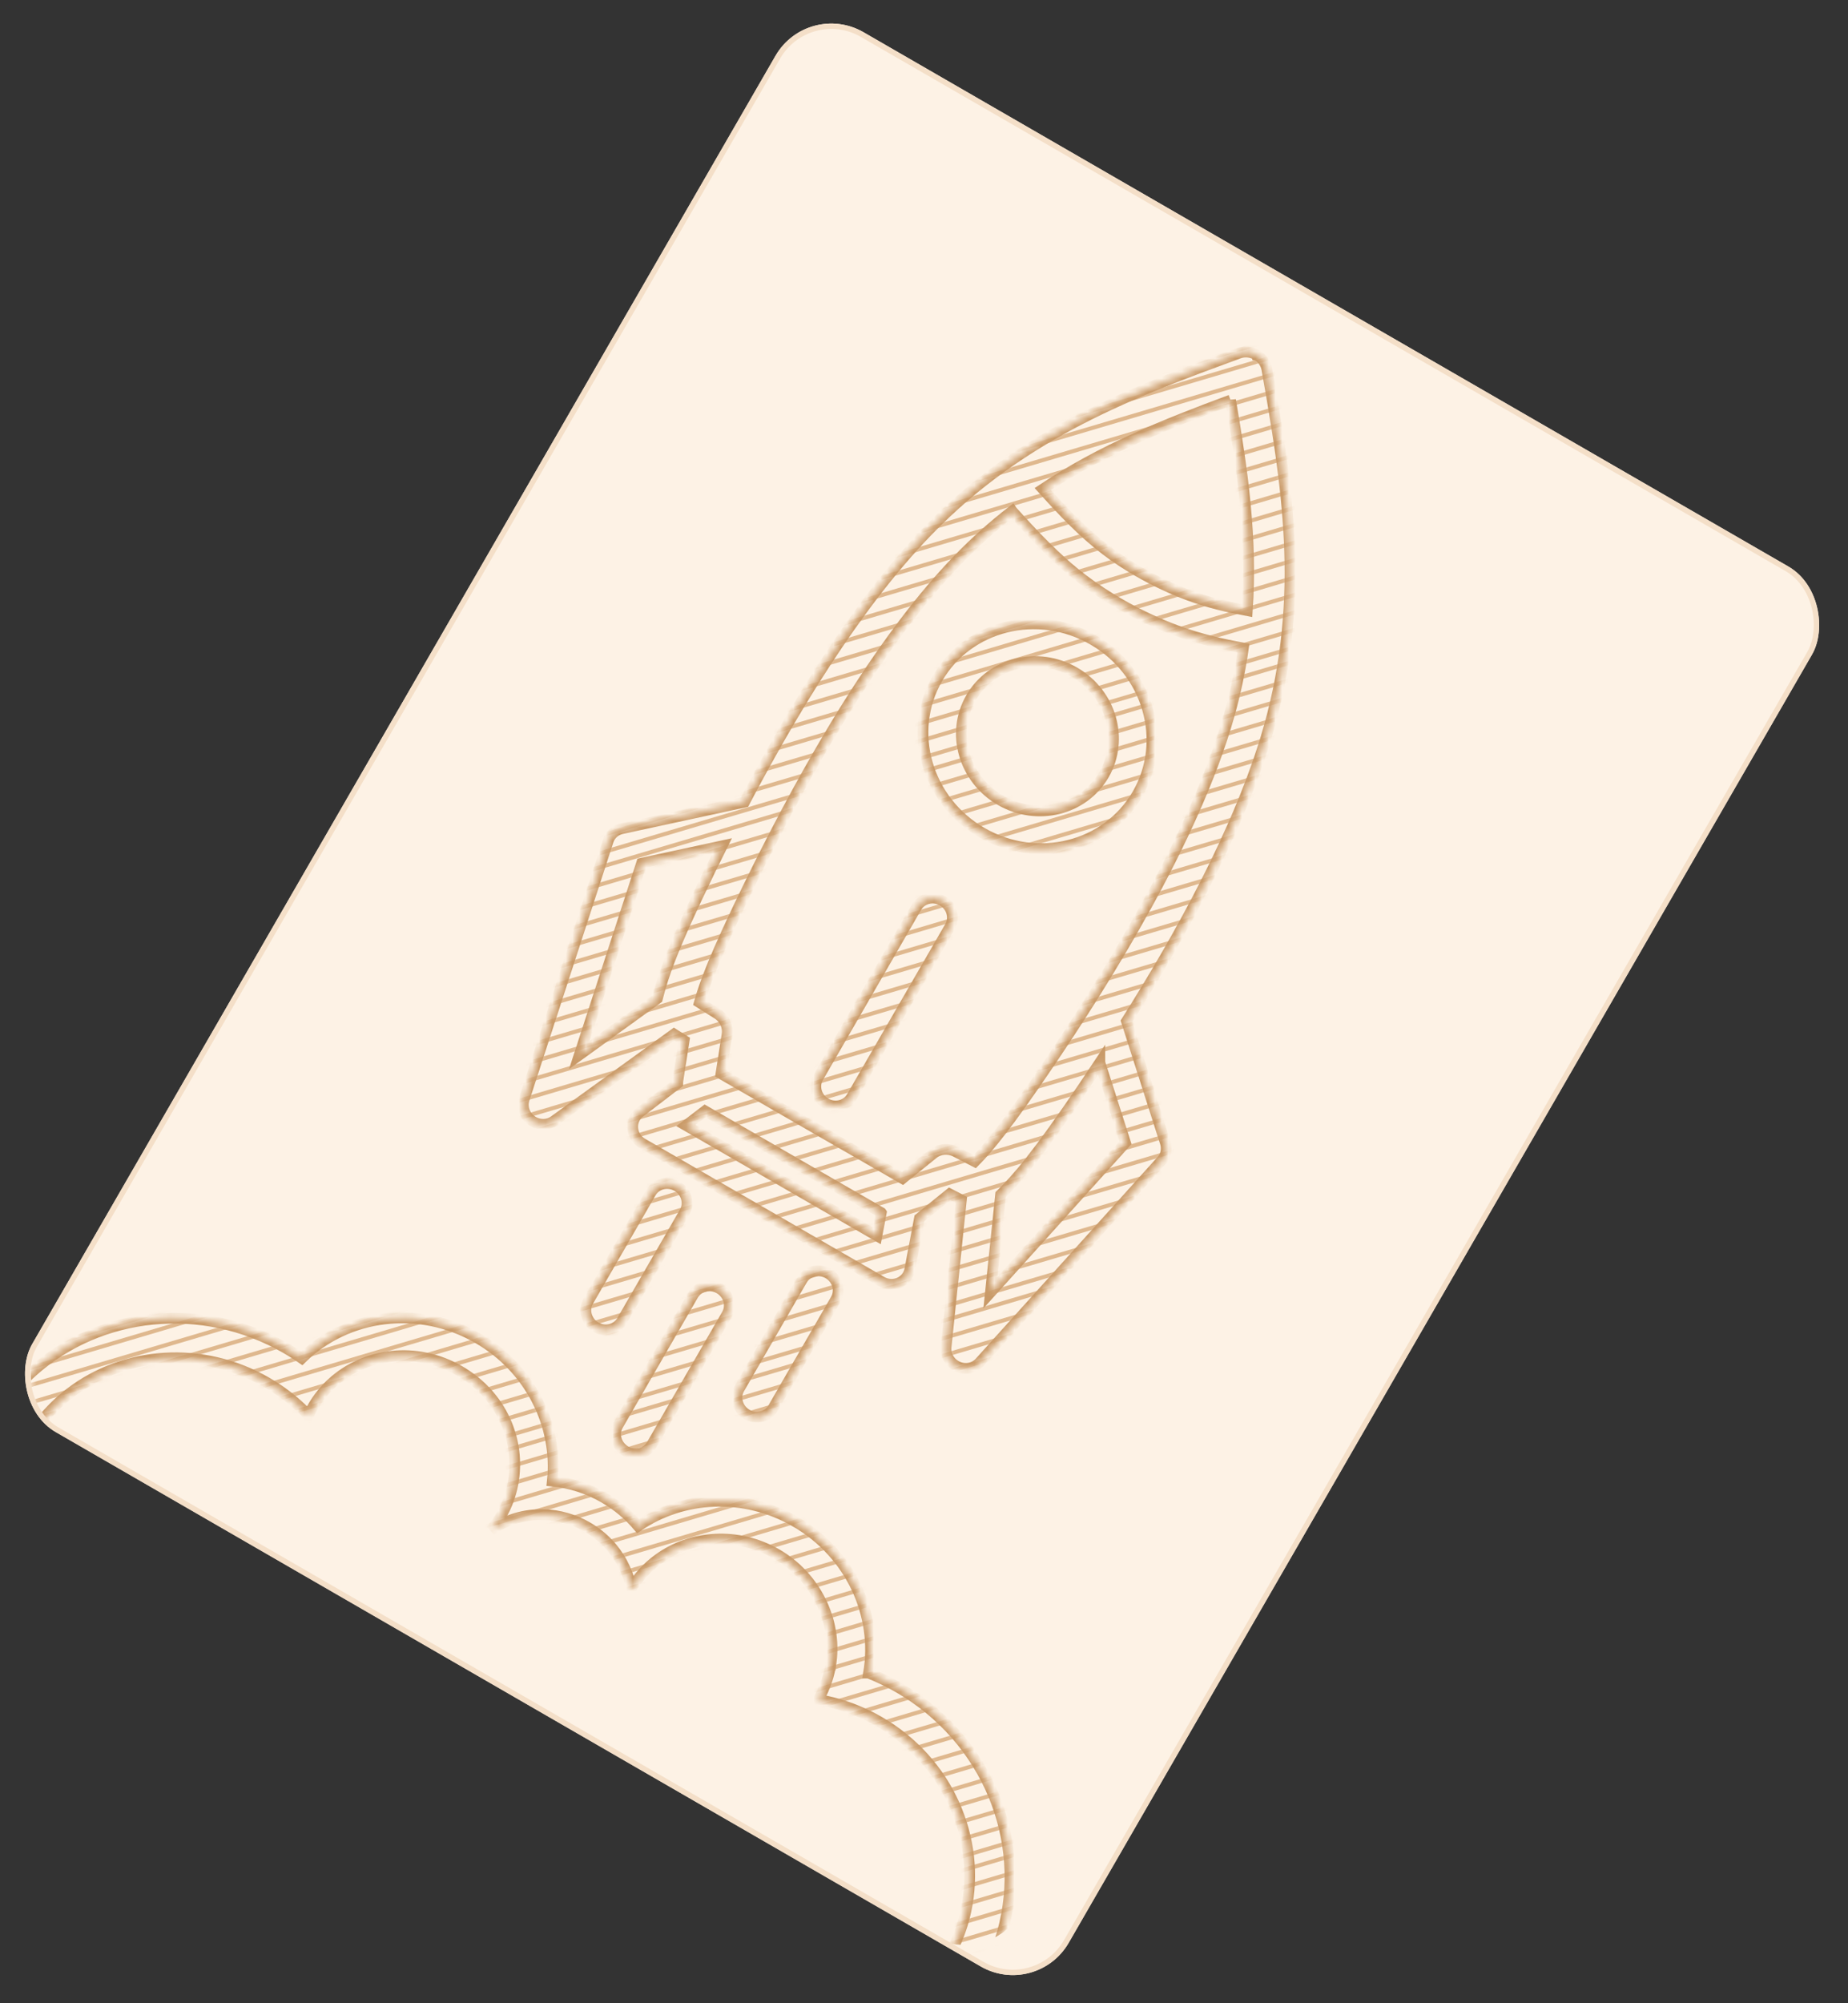 <svg width="276" height="299" viewBox="0 0 276 299" fill="none" xmlns="http://www.w3.org/2000/svg">
<rect x="0" y="0" width="276" height="299" fill="#333333" stroke="none"/>
<g clip-path="url(#clip0_381_21781)">
<rect x="120.632" width="178.744" height="241.264" rx="9.619" transform="rotate(30 120.632 0)" fill="#FDF2E5"/>
<mask id="mask0_381_21781" style="mask-type:alpha" maskUnits="userSpaceOnUse" x="0" y="0" width="269" height="294">
<g clip-path="url(#clip1_381_21781)">
<path d="M183.781 59.722C185.555 70.112 187.037 80.334 186.281 91.157C183.412 90.622 180.6 89.993 177.482 88.838C175.081 87.949 172.48 86.74 169.953 85.281C168.279 84.314 166.651 83.246 165.145 82.1C161.676 79.462 158.76 76.347 155.733 73.008C164.605 67.099 174.052 63.329 183.782 59.722L183.781 59.722ZM160.456 100.347C165.94 103.514 167.913 110.362 164.864 115.644C161.814 120.926 154.897 122.641 149.413 119.475C143.929 116.309 141.956 109.46 145.005 104.179C148.055 98.897 154.972 97.181 160.456 100.347ZM163.243 95.52C154.991 90.755 144.582 93.336 139.993 101.285C135.404 109.233 138.373 119.538 146.626 124.303C154.878 129.067 165.287 126.486 169.876 118.538C174.465 110.589 171.496 100.284 163.243 95.52ZM140.75 134.479C139.366 133.68 137.622 134.112 136.851 135.444L122.182 160.851C121.413 162.183 121.911 163.912 123.295 164.711C124.679 165.51 126.425 165.077 127.194 163.744L141.861 138.341C142.632 137.009 142.136 135.28 140.752 134.48L140.75 134.479ZM151.16 76.293C154.294 79.759 157.643 83.401 161.725 86.506C163.454 87.821 165.297 89.028 167.167 90.107C169.982 91.733 172.89 93.087 175.611 94.096C179.291 95.459 182.595 96.172 185.692 96.741C185.222 100.038 184.524 103.4 183.545 106.847C178.272 125.426 164.821 146.683 156.71 158.68C150.404 168.009 147.593 171.358 145.564 173.42L142.708 171.946C141.599 171.373 140.271 171.494 139.332 172.254L134.772 175.943L122.041 168.612L107.652 160.295L108.565 154.455C108.753 153.253 108.182 152.034 107.118 151.366L104.427 149.674C105.21 146.875 106.717 142.755 111.637 132.648C117.978 119.623 129.658 97.353 143.107 83.498C145.722 80.803 148.41 78.423 151.16 76.292L151.16 76.293ZM164.242 158.624L168.072 170.602L147.898 192.973L149.419 178.349C151.839 175.985 154.749 172.705 161.889 162.143C162.629 161.051 163.416 159.873 164.243 158.623L164.242 158.624ZM107.832 126.281C107.196 127.553 106.602 128.761 106.051 129.893C100.311 141.684 98.998 145.755 98.156 149.085L86.481 157.527L95.802 128.882L107.832 126.281ZM131.593 181.037L130.94 184.494L102.424 168.03L105.271 165.85L118.235 173.343C118.262 173.359 118.289 173.376 118.316 173.392L118.319 173.393L119.045 173.81L120.09 174.414L120.091 174.415C120.124 174.435 120.158 174.453 120.192 174.471L131.592 181.036L131.593 181.037ZM187.677 52.97C186.86 52.498 185.881 52.409 185.015 52.727C169.284 58.504 152.903 64.482 138.573 79.245C127.606 90.544 117.923 106.91 111.173 119.755L92.848 123.718C91.885 123.927 91.116 124.613 90.817 125.533L78.264 164.107C77.887 165.266 78.329 166.557 79.355 167.294C79.437 167.353 79.52 167.407 79.606 167.457C80.597 168.029 81.834 167.988 82.748 167.327L100.645 154.385L102.154 155.334L101.228 161.259C101.204 161.414 101.192 161.57 101.193 161.725L95.521 166.069C94.783 166.634 94.391 167.532 94.474 168.464C94.557 169.396 95.105 170.243 95.937 170.723L131.644 191.338C132.451 191.804 133.425 191.868 134.259 191.508C135.095 191.148 135.689 190.41 135.857 189.524L137.301 181.877L141.803 178.234L143.554 179.138L141.269 201.101C141.152 202.223 141.734 203.317 142.727 203.89C142.811 203.939 142.899 203.984 142.99 204.025C144.141 204.546 145.479 204.285 146.296 203.38L173.463 173.255C174.111 172.537 174.322 171.528 174.023 170.59L168.227 152.461C175.956 140.211 185.22 123.727 189.498 108.651C195.116 88.853 192.094 71.673 189.222 55.157C189.064 54.248 188.496 53.445 187.679 52.973L187.678 52.973L187.677 52.97ZM101.1 177.094C99.709 176.291 97.953 176.726 97.179 178.067L87.83 194.26C87.056 195.6 87.556 197.338 88.948 198.142C90.34 198.946 92.096 198.51 92.87 197.17L102.219 180.976C102.993 179.636 102.492 177.898 101.1 177.094ZM123.67 190.125C122.277 189.321 120.522 189.756 119.748 191.097L110.399 207.29C109.625 208.63 110.126 210.369 111.518 211.172C112.91 211.976 114.665 211.541 115.439 210.2L124.788 194.007C125.562 192.667 125.061 190.928 123.67 190.125ZM107.409 192.373C106.018 191.57 104.262 192.005 103.488 193.346L92.275 212.766C91.501 214.107 92.002 215.845 93.394 216.648C94.785 217.452 96.541 217.016 97.315 215.676L108.528 196.255C109.302 194.915 108.801 193.177 107.409 192.373ZM118.757 227.182C111.076 222.747 101.931 223.295 95.267 227.85C93.876 226.203 92.174 224.76 90.188 223.614C87.728 222.194 85.092 221.379 82.458 221.123C83.342 212.874 79.233 204.363 71.35 199.811C62.517 194.711 51.748 196.202 45.043 202.795C44.295 202.279 43.52 201.788 42.719 201.326C30.103 194.042 14.817 195.844 4.848 204.752C3.37 206.073 2.008 207.551 0.789 209.178L6.097 212.243C7.379 210.625 8.84 209.201 10.438 207.979C18.529 201.79 30.123 200.814 39.791 206.396C40.375 206.733 40.943 207.089 41.492 207.461C43.174 208.6 44.691 209.897 46.033 211.319C46.227 210.897 46.442 210.482 46.679 210.072C47.464 208.711 48.431 207.518 49.534 206.503C54.493 201.938 62.204 200.98 68.556 204.648C74.908 208.315 77.758 215.064 76.577 221.481C76.271 223.14 75.685 224.77 74.798 226.307C74.35 227.083 73.843 227.804 73.285 228.47C75.593 226.853 78.406 226.038 81.271 226.137C83.439 226.211 85.637 226.81 87.666 227.981C89.163 228.846 90.437 229.947 91.463 231.204C92.893 232.956 93.843 235.012 94.253 237.161C95.32 235.401 96.695 233.933 98.275 232.78C103.214 229.179 110.157 228.666 115.964 232.018C121.771 235.371 124.929 241.916 124.101 248.115C124.101 248.115 124.1 248.115 124.1 248.114C123.845 250.027 123.223 251.914 122.205 253.677L122.171 253.736C124.094 254.063 126.006 254.604 127.874 255.365C129.026 255.834 130.16 256.389 131.269 257.029C141.572 262.977 146.518 274.544 144.234 285.225C143.823 287.148 143.177 289.042 142.286 290.871L147.56 293.915C148.466 292.117 149.177 290.264 149.699 288.381C153.473 274.78 147.429 259.599 134.195 251.958C132.724 251.109 131.217 250.383 129.685 249.778L129.685 249.777C131.165 241.14 127.05 231.968 118.756 227.179L118.757 227.182Z" fill="#22323F"/>
</g>
</mask>
<g mask="url(#mask0_381_21781)">
<line y1="-0.301" x2="697.661" y2="-0.301" transform="matrix(0.959 -0.284 0.233 0.972 -214.835 261.606)" stroke="#DFB88E" stroke-width="0.601"/>
<line y1="-0.301" x2="697.661" y2="-0.301" transform="matrix(0.959 -0.284 0.233 0.972 -190.987 337.42)" stroke="#DFB88E" stroke-width="0.601"/>
<line y1="-0.301" x2="697.661" y2="-0.301" transform="matrix(0.959 -0.284 0.233 0.972 -225.246 181.811)" stroke="#DFB88E" stroke-width="0.601"/>
<line y1="-0.301" x2="697.661" y2="-0.301" transform="matrix(0.959 -0.284 0.233 0.972 -199.37 298.203)" stroke="#DFB88E" stroke-width="0.601"/>
<line y1="-0.301" x2="697.661" y2="-0.301" transform="matrix(0.959 -0.284 0.233 0.972 -209.781 218.407)" stroke="#DFB88E" stroke-width="0.601"/>
<line y1="-0.301" x2="697.661" y2="-0.301" transform="matrix(0.959 -0.284 0.233 0.972 -175.523 374.018)" stroke="#DFB88E" stroke-width="0.601"/>
<line y1="-0.301" x2="697.661" y2="-0.301" transform="matrix(0.959 -0.284 0.233 0.972 -209.203 280.788)" stroke="#DFB88E" stroke-width="0.601"/>
<line y1="-0.301" x2="697.661" y2="-0.301" transform="matrix(0.959 -0.284 0.233 0.972 -185.356 356.603)" stroke="#DFB88E" stroke-width="0.601"/>
<line y1="-0.301" x2="697.661" y2="-0.301" transform="matrix(0.959 -0.284 0.233 0.972 -193.739 317.386)" stroke="#DFB88E" stroke-width="0.601"/>
<line y1="-0.301" x2="697.661" y2="-0.301" transform="matrix(0.959 -0.284 0.233 0.972 -204.15 237.59)" stroke="#DFB88E" stroke-width="0.601"/>
<line y1="-0.301" x2="697.661" y2="-0.301" transform="matrix(0.959 -0.284 0.233 0.972 -169.893 393.2)" stroke="#DFB88E" stroke-width="0.601"/>
<line y1="-0.301" x2="697.661" y2="-0.301" transform="matrix(0.959 -0.284 0.233 0.972 -205.78 269.349)" stroke="#DFB88E" stroke-width="0.601"/>
<line y1="-0.301" x2="697.661" y2="-0.301" transform="matrix(0.959 -0.284 0.233 0.972 -181.934 345.163)" stroke="#DFB88E" stroke-width="0.601"/>
<line y1="-0.301" x2="697.661" y2="-0.301" transform="matrix(0.959 -0.284 0.233 0.972 -190.316 305.946)" stroke="#DFB88E" stroke-width="0.601"/>
<line y1="-0.301" x2="697.661" y2="-0.301" transform="matrix(0.959 -0.284 0.233 0.972 -200.728 226.15)" stroke="#DFB88E" stroke-width="0.601"/>
<line y1="-0.301" x2="697.661" y2="-0.301" transform="matrix(0.959 -0.284 0.233 0.972 -166.47 381.76)" stroke="#DFB88E" stroke-width="0.601"/>
<line y1="-0.301" x2="697.661" y2="-0.301" transform="matrix(0.959 -0.284 0.233 0.972 -200.149 288.53)" stroke="#DFB88E" stroke-width="0.601"/>
<line y1="-0.301" x2="697.661" y2="-0.301" transform="matrix(0.959 -0.284 0.233 0.972 -210.561 208.734)" stroke="#DFB88E" stroke-width="0.601"/>
<line y1="-0.301" x2="697.661" y2="-0.301" transform="matrix(0.959 -0.284 0.233 0.972 -176.303 364.345)" stroke="#DFB88E" stroke-width="0.601"/>
<line y1="-0.301" x2="697.661" y2="-0.301" transform="matrix(0.959 -0.284 0.233 0.972 -219.614 200.992)" stroke="#DFB88E" stroke-width="0.601"/>
<line y1="-0.301" x2="697.661" y2="-0.301" transform="matrix(0.959 -0.284 0.233 0.972 -184.686 325.128)" stroke="#DFB88E" stroke-width="0.601"/>
<line y1="-0.301" x2="697.661" y2="-0.301" transform="matrix(0.959 -0.284 0.233 0.972 -195.097 245.332)" stroke="#DFB88E" stroke-width="0.601"/>
<line y1="-0.301" x2="697.661" y2="-0.301" transform="matrix(0.959 -0.284 0.233 0.972 -160.839 400.942)" stroke="#DFB88E" stroke-width="0.601"/>
<line y1="-0.301" x2="697.661" y2="-0.301" transform="matrix(0.959 -0.284 0.233 0.972 -211.747 265.903)" stroke="#DFB88E" stroke-width="0.601"/>
<line y1="-0.301" x2="697.661" y2="-0.301" transform="matrix(0.959 -0.284 0.233 0.972 -227.997 161.775)" stroke="#DFB88E" stroke-width="0.601"/>
<line y1="-0.301" x2="697.661" y2="-0.301" transform="matrix(0.959 -0.284 0.233 0.972 -187.9 341.718)" stroke="#DFB88E" stroke-width="0.601"/>
<line y1="-0.301" x2="697.661" y2="-0.301" transform="matrix(0.959 -0.284 0.233 0.972 -196.283 302.501)" stroke="#DFB88E" stroke-width="0.601"/>
<line y1="-0.301" x2="697.661" y2="-0.301" transform="matrix(0.959 -0.284 0.233 0.972 -206.693 222.706)" stroke="#DFB88E" stroke-width="0.601"/>
<line y1="-0.301" x2="697.661" y2="-0.301" transform="matrix(0.959 -0.284 0.233 0.972 -172.436 378.315)" stroke="#DFB88E" stroke-width="0.601"/>
<line y1="-0.301" x2="697.661" y2="-0.301" transform="matrix(0.959 -0.284 0.233 0.972 -206.116 285.085)" stroke="#DFB88E" stroke-width="0.601"/>
<line y1="-0.301" x2="697.661" y2="-0.301" transform="matrix(0.959 -0.284 0.233 0.972 -182.27 360.9)" stroke="#DFB88E" stroke-width="0.601"/>
<line y1="-0.301" x2="697.661" y2="-0.301" transform="matrix(0.959 -0.284 0.233 0.972 -190.652 321.684)" stroke="#DFB88E" stroke-width="0.601"/>
<line y1="-0.301" x2="697.661" y2="-0.301" transform="matrix(0.959 -0.284 0.233 0.972 -201.063 241.888)" stroke="#DFB88E" stroke-width="0.601"/>
<line y1="-0.301" x2="697.661" y2="-0.301" transform="matrix(0.959 -0.284 0.233 0.972 -166.806 397.498)" stroke="#DFB88E" stroke-width="0.601"/>
<line y1="-0.301" x2="697.661" y2="-0.301" transform="matrix(0.959 -0.284 0.233 0.972 -202.693 273.646)" stroke="#DFB88E" stroke-width="0.601"/>
<line y1="-0.301" x2="697.661" y2="-0.301" transform="matrix(0.959 -0.284 0.233 0.972 -216.192 189.553)" stroke="#DFB88E" stroke-width="0.601"/>
<line y1="-0.301" x2="697.661" y2="-0.301" transform="matrix(0.959 -0.284 0.233 0.972 -178.847 349.461)" stroke="#DFB88E" stroke-width="0.601"/>
<line y1="-0.301" x2="697.661" y2="-0.301" transform="matrix(0.959 -0.284 0.233 0.972 -187.229 310.243)" stroke="#DFB88E" stroke-width="0.601"/>
<line y1="-0.301" x2="697.661" y2="-0.301" transform="matrix(0.959 -0.284 0.233 0.972 -197.641 230.448)" stroke="#DFB88E" stroke-width="0.601"/>
<line y1="-0.301" x2="697.661" y2="-0.301" transform="matrix(0.959 -0.284 0.233 0.972 -163.383 386.059)" stroke="#DFB88E" stroke-width="0.601"/>
<line y1="-0.301" x2="697.661" y2="-0.301" transform="matrix(0.959 -0.284 0.233 0.972 -224.575 150.336)" stroke="#DFB88E" stroke-width="0.601"/>
<line y1="-0.301" x2="697.661" y2="-0.301" transform="matrix(0.959 -0.284 0.233 0.972 -197.062 292.828)" stroke="#DFB88E" stroke-width="0.601"/>
<line y1="-0.301" x2="697.661" y2="-0.301" transform="matrix(0.959 -0.284 0.233 0.972 -207.474 213.032)" stroke="#DFB88E" stroke-width="0.601"/>
<line y1="-0.301" x2="697.661" y2="-0.301" transform="matrix(0.959 -0.284 0.233 0.972 -173.215 368.643)" stroke="#DFB88E" stroke-width="0.601"/>
<line y1="-0.301" x2="697.661" y2="-0.301" transform="matrix(0.959 -0.284 0.233 0.972 -181.599 329.426)" stroke="#DFB88E" stroke-width="0.601"/>
<line y1="-0.301" x2="697.661" y2="-0.301" transform="matrix(0.959 -0.284 0.233 0.972 -192.01 249.63)" stroke="#DFB88E" stroke-width="0.601"/>
<line y1="-0.301" x2="697.661" y2="-0.301" transform="matrix(0.959 -0.284 0.233 0.972 -157.752 405.24)" stroke="#DFB88E" stroke-width="0.601"/>
<line y1="-0.301" x2="697.661" y2="-0.301" transform="matrix(0.959 -0.284 0.233 0.972 -212.811 263.612)" stroke="#DFB88E" stroke-width="0.601"/>
<line y1="-0.301" x2="697.661" y2="-0.301" transform="matrix(0.959 -0.284 0.233 0.972 -188.964 339.427)" stroke="#DFB88E" stroke-width="0.601"/>
<line y1="-0.301" x2="697.661" y2="-0.301" transform="matrix(0.959 -0.284 0.233 0.972 -197.347 300.21)" stroke="#DFB88E" stroke-width="0.601"/>
<line y1="-0.301" x2="697.661" y2="-0.301" transform="matrix(0.959 -0.284 0.233 0.972 -207.758 220.414)" stroke="#DFB88E" stroke-width="0.601"/>
<line y1="-0.301" x2="697.661" y2="-0.301" transform="matrix(0.959 -0.284 0.233 0.972 -173.5 376.024)" stroke="#DFB88E" stroke-width="0.601"/>
<line y1="-0.301" x2="697.661" y2="-0.301" transform="matrix(0.959 -0.284 0.233 0.972 -207.18 282.795)" stroke="#DFB88E" stroke-width="0.601"/>
<line y1="-0.301" x2="697.661" y2="-0.301" transform="matrix(0.959 -0.284 0.233 0.972 -183.333 358.609)" stroke="#DFB88E" stroke-width="0.601"/>
<line y1="-0.301" x2="697.661" y2="-0.301" transform="matrix(0.959 -0.284 0.233 0.972 -191.716 319.393)" stroke="#DFB88E" stroke-width="0.601"/>
<line y1="-0.301" x2="697.661" y2="-0.301" transform="matrix(0.959 -0.284 0.233 0.972 -202.127 239.596)" stroke="#DFB88E" stroke-width="0.601"/>
<line y1="-0.301" x2="697.661" y2="-0.301" transform="matrix(0.959 -0.284 0.233 0.972 -167.869 395.206)" stroke="#DFB88E" stroke-width="0.601"/>
<line y1="-0.301" x2="697.661" y2="-0.301" transform="matrix(0.959 -0.284 0.233 0.972 -218.943 169.518)" stroke="#DFB88E" stroke-width="0.601"/>
<line y1="-0.301" x2="697.661" y2="-0.301" transform="matrix(0.959 -0.284 0.233 0.972 -203.758 271.355)" stroke="#DFB88E" stroke-width="0.601"/>
<line y1="-0.301" x2="697.661" y2="-0.301" transform="matrix(0.959 -0.284 0.233 0.972 -179.91 347.169)" stroke="#DFB88E" stroke-width="0.601"/>
<line y1="-0.301" x2="697.661" y2="-0.301" transform="matrix(0.959 -0.284 0.233 0.972 -188.294 307.952)" stroke="#DFB88E" stroke-width="0.601"/>
<line y1="-0.301" x2="697.661" y2="-0.301" transform="matrix(0.959 -0.284 0.233 0.972 -198.705 228.157)" stroke="#DFB88E" stroke-width="0.601"/>
<line y1="-0.301" x2="697.661" y2="-0.301" transform="matrix(0.959 -0.284 0.233 0.972 -164.446 383.768)" stroke="#DFB88E" stroke-width="0.601"/>
<line y1="-0.301" x2="697.661" y2="-0.301" transform="matrix(0.959 -0.284 0.233 0.972 -198.127 290.537)" stroke="#DFB88E" stroke-width="0.601"/>
<line y1="-0.301" x2="697.661" y2="-0.301" transform="matrix(0.959 -0.284 0.233 0.972 -208.537 210.741)" stroke="#DFB88E" stroke-width="0.601"/>
<line y1="-0.301" x2="697.661" y2="-0.301" transform="matrix(0.959 -0.284 0.233 0.972 -174.279 366.352)" stroke="#DFB88E" stroke-width="0.601"/>
<line y1="-0.301" x2="697.661" y2="-0.301" transform="matrix(0.959 -0.284 0.233 0.972 -182.662 327.135)" stroke="#DFB88E" stroke-width="0.601"/>
<line y1="-0.301" x2="697.661" y2="-0.301" transform="matrix(0.959 -0.284 0.233 0.972 -193.073 247.339)" stroke="#DFB88E" stroke-width="0.601"/>
<line y1="-0.301" x2="697.661" y2="-0.301" transform="matrix(0.959 -0.284 0.233 0.972 -158.815 402.949)" stroke="#DFB88E" stroke-width="0.601"/>
<line y1="-0.301" x2="697.661" y2="-0.301" transform="matrix(0.959 -0.284 0.233 0.972 -209.724 267.91)" stroke="#DFB88E" stroke-width="0.601"/>
<line y1="-0.301" x2="697.661" y2="-0.301" transform="matrix(0.959 -0.284 0.233 0.972 -222.158 186.107)" stroke="#DFB88E" stroke-width="0.601"/>
<line y1="-0.301" x2="697.661" y2="-0.301" transform="matrix(0.959 -0.284 0.233 0.972 -185.877 343.726)" stroke="#DFB88E" stroke-width="0.601"/>
<line y1="-0.301" x2="697.661" y2="-0.301" transform="matrix(0.959 -0.284 0.233 0.972 -194.26 304.509)" stroke="#DFB88E" stroke-width="0.601"/>
<line y1="-0.301" x2="697.661" y2="-0.301" transform="matrix(0.959 -0.284 0.233 0.972 -204.671 224.712)" stroke="#DFB88E" stroke-width="0.601"/>
<line y1="-0.301" x2="697.661" y2="-0.301" transform="matrix(0.959 -0.284 0.233 0.972 -170.413 380.322)" stroke="#DFB88E" stroke-width="0.601"/>
<line y1="-0.301" x2="697.661" y2="-0.301" transform="matrix(0.959 -0.284 0.233 0.972 -230.541 146.891)" stroke="#DFB88E" stroke-width="0.601"/>
<line y1="-0.301" x2="697.661" y2="-0.301" transform="matrix(0.959 -0.284 0.233 0.972 -204.093 287.092)" stroke="#DFB88E" stroke-width="0.601"/>
<line y1="-0.301" x2="697.661" y2="-0.301" transform="matrix(0.959 -0.284 0.233 0.972 -180.245 362.906)" stroke="#DFB88E" stroke-width="0.601"/>
<line y1="-0.301" x2="697.661" y2="-0.301" transform="matrix(0.959 -0.284 0.233 0.972 -188.628 323.689)" stroke="#DFB88E" stroke-width="0.601"/>
<line y1="-0.301" x2="697.661" y2="-0.301" transform="matrix(0.959 -0.284 0.233 0.972 -199.04 243.895)" stroke="#DFB88E" stroke-width="0.601"/>
<line y1="-0.301" x2="697.661" y2="-0.301" transform="matrix(0.959 -0.284 0.233 0.972 -164.782 399.505)" stroke="#DFB88E" stroke-width="0.601"/>
<line y1="-0.301" x2="697.661" y2="-0.301" transform="matrix(0.959 -0.284 0.233 0.972 -200.67 275.653)" stroke="#DFB88E" stroke-width="0.601"/>
<line y1="-0.301" x2="697.661" y2="-0.301" transform="matrix(0.959 -0.284 0.233 0.972 -176.823 351.468)" stroke="#DFB88E" stroke-width="0.601"/>
<line y1="-0.301" x2="697.661" y2="-0.301" transform="matrix(0.959 -0.284 0.233 0.972 -185.206 312.251)" stroke="#DFB88E" stroke-width="0.601"/>
<line y1="-0.301" x2="697.661" y2="-0.301" transform="matrix(0.959 -0.284 0.233 0.972 -195.617 232.455)" stroke="#DFB88E" stroke-width="0.601"/>
<line y1="-0.301" x2="697.661" y2="-0.301" transform="matrix(0.959 -0.284 0.233 0.972 -161.358 388.064)" stroke="#DFB88E" stroke-width="0.601"/>
<line y1="-0.301" x2="697.661" y2="-0.301" transform="matrix(0.959 -0.284 0.233 0.972 -216.527 205.29)" stroke="#DFB88E" stroke-width="0.601"/>
<line y1="-0.301" x2="697.661" y2="-0.301" transform="matrix(0.959 -0.284 0.233 0.972 -195.039 294.835)" stroke="#DFB88E" stroke-width="0.601"/>
<line y1="-0.301" x2="697.661" y2="-0.301" transform="matrix(0.959 -0.284 0.233 0.972 -205.45 215.038)" stroke="#DFB88E" stroke-width="0.601"/>
<line y1="-0.301" x2="697.661" y2="-0.301" transform="matrix(0.959 -0.284 0.233 0.972 -171.191 370.649)" stroke="#DFB88E" stroke-width="0.601"/>
<line y1="-0.301" x2="697.661" y2="-0.301" transform="matrix(0.959 -0.284 0.233 0.972 -179.575 331.433)" stroke="#DFB88E" stroke-width="0.601"/>
<line y1="-0.301" x2="697.661" y2="-0.301" transform="matrix(0.959 -0.284 0.233 0.972 -189.985 251.637)" stroke="#DFB88E" stroke-width="0.601"/>
<line y1="-0.301" x2="697.661" y2="-0.301" transform="matrix(0.959 -0.284 0.233 0.972 -155.729 407.247)" stroke="#DFB88E" stroke-width="0.601"/>
<line y1="-0.301" x2="697.661" y2="-0.301" transform="matrix(0.959 -0.284 0.233 0.972 -224.91 166.073)" stroke="#DFB88E" stroke-width="0.601"/>
<line y1="-0.301" x2="697.661" y2="-0.301" transform="matrix(0.959 -0.284 0.233 0.972 -213.104 193.851)" stroke="#DFB88E" stroke-width="0.601"/>
<line y1="-0.301" x2="697.661" y2="-0.301" transform="matrix(0.959 -0.284 0.233 0.972 -221.487 154.633)" stroke="#DFB88E" stroke-width="0.601"/>
<line y1="-0.301" x2="697.661" y2="-0.301" transform="matrix(0.959 -0.284 0.233 0.972 -215.856 173.815)" stroke="#DFB88E" stroke-width="0.601"/>
<line y1="-0.301" x2="697.661" y2="-0.301" transform="matrix(0.959 -0.284 0.233 0.972 -223.222 183.816)" stroke="#DFB88E" stroke-width="0.601"/>
<line y1="-0.301" x2="697.661" y2="-0.301" transform="matrix(0.959 -0.284 0.233 0.972 -217.591 202.998)" stroke="#DFB88E" stroke-width="0.601"/>
<line y1="-0.301" x2="697.661" y2="-0.301" transform="matrix(0.959 -0.284 0.233 0.972 -225.974 163.781)" stroke="#DFB88E" stroke-width="0.601"/>
<line y1="-0.301" x2="697.661" y2="-0.301" transform="matrix(0.959 -0.284 0.233 0.972 -214.168 191.559)" stroke="#DFB88E" stroke-width="0.601"/>
<line y1="-0.301" x2="697.661" y2="-0.301" transform="matrix(0.959 -0.284 0.233 0.972 -222.552 152.342)" stroke="#DFB88E" stroke-width="0.601"/>
<line y1="-0.301" x2="697.661" y2="-0.301" transform="matrix(0.959 -0.284 0.233 0.972 -216.92 171.524)" stroke="#DFB88E" stroke-width="0.601"/>
<line y1="-0.301" x2="697.661" y2="-0.301" transform="matrix(0.959 -0.284 0.233 0.972 -220.135 188.115)" stroke="#DFB88E" stroke-width="0.601"/>
<line y1="-0.301" x2="697.661" y2="-0.301" transform="matrix(0.959 -0.284 0.233 0.972 -228.518 148.897)" stroke="#DFB88E" stroke-width="0.601"/>
<line y1="-0.301" x2="697.661" y2="-0.301" transform="matrix(0.959 -0.284 0.233 0.972 -214.504 207.296)" stroke="#DFB88E" stroke-width="0.601"/>
<line y1="-0.301" x2="697.661" y2="-0.301" transform="matrix(0.959 -0.284 0.233 0.972 -222.887 168.079)" stroke="#DFB88E" stroke-width="0.601"/>
<line y1="-0.301" x2="697.661" y2="-0.301" transform="matrix(0.959 -0.284 0.233 0.972 -211.081 195.857)" stroke="#DFB88E" stroke-width="0.601"/>
<line y1="-0.301" x2="697.661" y2="-0.301" transform="matrix(0.959 -0.284 0.233 0.972 -219.464 156.641)" stroke="#DFB88E" stroke-width="0.601"/>
<line y1="-0.301" x2="697.661" y2="-0.301" transform="matrix(0.959 -0.284 0.233 0.972 -213.833 175.822)" stroke="#DFB88E" stroke-width="0.601"/>
</g>
<g clip-path="url(#clip2_381_21781)">
<mask id="path-116-inside-1_381_21781" fill="white">
<path d="M183.783 59.72C185.558 70.109 187.041 80.327 186.287 91.147C183.418 90.612 180.606 89.984 177.488 88.828C175.088 87.939 172.487 86.729 169.96 85.27C168.285 84.304 166.657 83.236 165.152 82.09C161.683 79.452 158.766 76.337 155.739 72.999C164.609 67.092 174.054 63.325 183.783 59.721L183.783 59.72ZM160.466 100.332C165.95 103.498 167.924 110.345 164.876 115.625C161.827 120.905 154.91 122.618 149.427 119.452C143.943 116.286 141.968 109.439 145.017 104.159C148.065 98.879 154.982 97.165 160.466 100.332ZM163.252 95.506C155 90.741 144.592 93.32 140.005 101.265C135.417 109.211 138.388 119.514 146.64 124.278C154.892 129.043 165.3 126.464 169.888 118.518C174.475 110.573 171.504 100.27 163.252 95.506ZM140.766 134.451C139.383 133.652 137.639 134.083 136.868 135.415L122.205 160.813C121.436 162.145 121.934 163.874 123.318 164.672C124.702 165.471 126.448 165.039 127.217 163.706L141.878 138.312C142.649 136.981 142.153 135.252 140.768 134.452L140.766 134.451ZM151.167 76.282C154.301 79.747 157.65 83.389 161.733 86.494C163.462 87.809 165.305 89.016 167.174 90.095C169.99 91.721 172.898 93.075 175.619 94.084C179.299 95.447 182.602 96.161 185.698 96.73C185.229 100.026 184.532 103.387 183.554 106.833C178.284 125.406 164.838 146.656 156.729 158.648C150.425 167.974 147.615 171.321 145.586 173.382L142.73 171.908C141.622 171.336 140.293 171.456 139.354 172.216L134.796 175.903L122.065 168.571L107.676 160.255L108.587 154.416C108.775 153.215 108.204 151.997 107.14 151.328L104.449 149.636C105.232 146.839 106.738 142.719 111.656 132.616C117.995 119.595 129.671 97.333 143.116 83.484C145.73 80.79 148.417 78.411 151.166 76.281L151.167 76.282ZM164.261 158.593L168.092 170.568L147.923 192.93L149.442 178.311C151.862 175.947 154.771 172.669 161.909 162.111C162.647 161.019 163.435 159.842 164.261 158.592L164.261 158.593ZM107.85 126.25C107.215 127.521 106.621 128.73 106.07 129.861C100.332 141.648 99.02 145.717 98.178 149.047L86.506 157.485L95.822 128.848L107.85 126.25ZM131.618 180.995L130.965 184.451L102.449 167.987L105.295 165.808L118.259 173.301C118.287 173.317 118.313 173.334 118.341 173.35L118.344 173.351L119.07 173.768L120.115 174.372L120.116 174.373C120.149 174.393 120.183 174.411 120.217 174.429L131.617 180.994L131.618 180.995ZM187.677 52.971C186.86 52.499 185.881 52.41 185.016 52.728C169.286 58.5 152.908 64.475 138.581 79.232C127.617 90.526 117.937 106.886 111.19 119.727L92.867 123.686C91.904 123.894 91.135 124.58 90.837 125.5L78.291 164.061C77.914 165.22 78.356 166.511 79.382 167.248C79.464 167.307 79.547 167.361 79.633 167.411C80.625 167.983 81.861 167.941 82.775 167.281L100.669 154.346L102.177 155.294L101.253 161.217C101.229 161.373 101.216 161.529 101.217 161.684L95.547 166.026C94.809 166.591 94.417 167.488 94.5 168.42C94.584 169.352 95.132 170.198 95.963 170.678L131.67 191.294C132.477 191.759 133.451 191.823 134.286 191.463C135.121 191.104 135.715 190.366 135.883 189.481L137.326 181.836L141.826 178.195L143.577 179.099L141.296 201.055C141.179 202.177 141.761 203.27 142.754 203.843C142.839 203.892 142.926 203.938 143.017 203.979C144.168 204.5 145.506 204.239 146.323 203.334L173.483 173.222C174.131 172.503 174.342 171.495 174.042 170.557L168.244 152.432C175.97 140.187 185.231 123.709 189.507 108.638C195.121 88.845 192.097 71.67 189.222 55.157C189.064 54.249 188.496 53.446 187.679 52.974L187.678 52.974L187.677 52.971ZM101.127 177.049C99.736 176.245 97.98 176.68 97.206 178.02L87.86 194.208C87.087 195.547 87.587 197.285 88.979 198.089C90.372 198.893 92.127 198.457 92.9 197.117L102.246 180.93C103.02 179.59 102.518 177.852 101.127 177.049ZM123.696 190.079C122.304 189.275 120.549 189.71 119.776 191.051L110.43 207.238C109.656 208.578 110.157 210.316 111.549 211.119C112.941 211.923 114.696 211.488 115.47 210.148L124.816 193.96C125.589 192.621 125.088 190.882 123.696 190.079ZM107.438 192.325C106.046 191.521 104.291 191.956 103.517 193.296L92.308 212.71C91.535 214.05 92.036 215.788 93.428 216.591C94.819 217.394 96.575 216.959 97.348 215.62L108.557 196.206C109.33 194.866 108.829 193.128 107.438 192.325ZM118.79 227.126C111.109 222.691 101.965 223.238 95.302 227.79C93.911 226.144 92.209 224.701 90.223 223.554C87.764 222.134 85.127 221.319 82.493 221.063C83.376 212.816 79.266 204.306 71.383 199.755C62.55 194.655 51.782 196.144 45.078 202.734C44.331 202.218 43.556 201.727 42.754 201.265C30.139 193.981 14.854 195.78 4.888 204.684C3.41 206.004 2.048 207.482 0.83 209.109L6.137 212.173C7.42 210.556 8.881 209.132 10.477 207.911C18.567 201.725 30.16 200.751 39.828 206.333C40.412 206.67 40.98 207.026 41.529 207.398C43.211 208.537 44.727 209.834 46.07 211.256C46.264 210.834 46.479 210.419 46.715 210.009C47.501 208.649 48.467 207.456 49.57 206.442C54.528 201.879 62.238 200.922 68.59 204.59C74.942 208.257 77.792 215.005 76.612 221.42C76.307 223.078 75.721 224.708 74.835 226.244C74.386 227.02 73.88 227.741 73.322 228.407C75.63 226.79 78.443 225.975 81.307 226.075C83.475 226.15 85.673 226.749 87.701 227.92C89.199 228.785 90.473 229.885 91.499 231.142C92.93 232.894 93.88 234.95 94.289 237.099C95.356 235.339 96.731 233.871 98.31 232.719C103.248 229.12 110.191 228.608 115.998 231.96C121.805 235.313 124.963 241.856 124.137 248.054L124.135 248.053C123.881 249.965 123.259 251.852 122.242 253.614L122.208 253.673C124.131 254.001 126.043 254.541 127.911 255.303C129.062 255.772 130.196 256.326 131.305 256.967C141.608 262.915 146.556 274.48 144.274 285.157C143.863 287.08 143.217 288.973 142.327 290.801L147.6 293.846C148.506 292.048 149.217 290.196 149.739 288.313C153.51 274.716 147.465 259.538 134.231 251.898C132.76 251.048 131.252 250.322 129.721 249.717L129.72 249.717C131.199 241.082 127.083 231.912 118.789 227.123L118.79 227.126Z"/>
</mask>
<path d="M183.783 59.72C185.558 70.109 187.041 80.327 186.287 91.147C183.418 90.612 180.606 89.984 177.488 88.828C175.088 87.939 172.487 86.729 169.96 85.27C168.285 84.304 166.657 83.236 165.152 82.09C161.683 79.452 158.766 76.337 155.739 72.999C164.609 67.092 174.054 63.325 183.783 59.721L183.783 59.72ZM160.466 100.332C165.95 103.498 167.924 110.345 164.876 115.625C161.827 120.905 154.91 122.618 149.427 119.452C143.943 116.286 141.968 109.439 145.017 104.159C148.065 98.879 154.982 97.165 160.466 100.332ZM163.252 95.506C155 90.741 144.592 93.32 140.005 101.265C135.417 109.211 138.388 119.514 146.64 124.278C154.892 129.043 165.3 126.464 169.888 118.518C174.475 110.573 171.504 100.27 163.252 95.506ZM140.766 134.451C139.383 133.652 137.639 134.083 136.868 135.415L122.205 160.813C121.436 162.145 121.934 163.874 123.318 164.672C124.702 165.471 126.448 165.039 127.217 163.706L141.878 138.312C142.649 136.981 142.153 135.252 140.768 134.452L140.766 134.451ZM151.167 76.282C154.301 79.747 157.65 83.389 161.733 86.494C163.462 87.809 165.305 89.016 167.174 90.095C169.99 91.721 172.898 93.075 175.619 94.084C179.299 95.447 182.602 96.161 185.698 96.73C185.229 100.026 184.532 103.387 183.554 106.833C178.284 125.406 164.838 146.656 156.729 158.648C150.425 167.974 147.615 171.321 145.586 173.382L142.73 171.908C141.622 171.336 140.293 171.456 139.354 172.216L134.796 175.903L122.065 168.571L107.676 160.255L108.587 154.416C108.775 153.215 108.204 151.997 107.14 151.328L104.449 149.636C105.232 146.839 106.738 142.719 111.656 132.616C117.995 119.595 129.671 97.333 143.116 83.484C145.73 80.79 148.417 78.411 151.166 76.281L151.167 76.282ZM164.261 158.593L168.092 170.568L147.923 192.93L149.442 178.311C151.862 175.947 154.771 172.669 161.909 162.111C162.647 161.019 163.435 159.842 164.261 158.592L164.261 158.593ZM107.85 126.25C107.215 127.521 106.621 128.73 106.07 129.861C100.332 141.648 99.02 145.717 98.178 149.047L86.506 157.485L95.822 128.848L107.85 126.25ZM131.618 180.995L130.965 184.451L102.449 167.987L105.295 165.808L118.259 173.301C118.287 173.317 118.313 173.334 118.341 173.35L118.344 173.351L119.07 173.768L120.115 174.372L120.116 174.373C120.149 174.393 120.183 174.411 120.217 174.429L131.617 180.994L131.618 180.995ZM187.677 52.971C186.86 52.499 185.881 52.41 185.016 52.728C169.286 58.5 152.908 64.475 138.581 79.232C127.617 90.526 117.937 106.886 111.19 119.727L92.867 123.686C91.904 123.894 91.135 124.58 90.837 125.5L78.291 164.061C77.914 165.22 78.356 166.511 79.382 167.248C79.464 167.307 79.547 167.361 79.633 167.411C80.625 167.983 81.861 167.941 82.775 167.281L100.669 154.346L102.177 155.294L101.253 161.217C101.229 161.373 101.216 161.529 101.217 161.684L95.547 166.026C94.809 166.591 94.417 167.488 94.5 168.42C94.584 169.352 95.132 170.198 95.963 170.678L131.67 191.294C132.477 191.759 133.451 191.823 134.286 191.463C135.121 191.104 135.715 190.366 135.883 189.481L137.326 181.836L141.826 178.195L143.577 179.099L141.296 201.055C141.179 202.177 141.761 203.27 142.754 203.843C142.839 203.892 142.926 203.938 143.017 203.979C144.168 204.5 145.506 204.239 146.323 203.334L173.483 173.222C174.131 172.503 174.342 171.495 174.042 170.557L168.244 152.432C175.97 140.187 185.231 123.709 189.507 108.638C195.121 88.845 192.097 71.67 189.222 55.157C189.064 54.249 188.496 53.446 187.679 52.974L187.678 52.974L187.677 52.971ZM101.127 177.049C99.736 176.245 97.98 176.68 97.206 178.02L87.86 194.208C87.087 195.547 87.587 197.285 88.979 198.089C90.372 198.893 92.127 198.457 92.9 197.117L102.246 180.93C103.02 179.59 102.518 177.852 101.127 177.049ZM123.696 190.079C122.304 189.275 120.549 189.71 119.776 191.051L110.43 207.238C109.656 208.578 110.157 210.316 111.549 211.119C112.941 211.923 114.696 211.488 115.47 210.148L124.816 193.96C125.589 192.621 125.088 190.882 123.696 190.079ZM107.438 192.325C106.046 191.521 104.291 191.956 103.517 193.296L92.308 212.71C91.535 214.05 92.036 215.788 93.428 216.591C94.819 217.394 96.575 216.959 97.348 215.62L108.557 196.206C109.33 194.866 108.829 193.128 107.438 192.325ZM118.79 227.126C111.109 222.691 101.965 223.238 95.302 227.79C93.911 226.144 92.209 224.701 90.223 223.554C87.764 222.134 85.127 221.319 82.493 221.063C83.376 212.816 79.266 204.306 71.383 199.755C62.55 194.655 51.782 196.144 45.078 202.734C44.331 202.218 43.556 201.727 42.754 201.265C30.139 193.981 14.854 195.78 4.888 204.684C3.41 206.004 2.048 207.482 0.83 209.109L6.137 212.173C7.42 210.556 8.881 209.132 10.477 207.911C18.567 201.725 30.16 200.751 39.828 206.333C40.412 206.67 40.98 207.026 41.529 207.398C43.211 208.537 44.727 209.834 46.07 211.256C46.264 210.834 46.479 210.419 46.715 210.009C47.501 208.649 48.467 207.456 49.57 206.442C54.528 201.879 62.238 200.922 68.59 204.59C74.942 208.257 77.792 215.005 76.612 221.42C76.307 223.078 75.721 224.708 74.835 226.244C74.386 227.02 73.88 227.741 73.322 228.407C75.63 226.79 78.443 225.975 81.307 226.075C83.475 226.15 85.673 226.749 87.701 227.92C89.199 228.785 90.473 229.885 91.499 231.142C92.93 232.894 93.88 234.95 94.289 237.099C95.356 235.339 96.731 233.871 98.31 232.719C103.248 229.12 110.191 228.608 115.998 231.96C121.805 235.313 124.963 241.856 124.137 248.054L124.135 248.053C123.881 249.965 123.259 251.852 122.242 253.614L122.208 253.673C124.131 254.001 126.043 254.541 127.911 255.303C129.062 255.772 130.196 256.326 131.305 256.967C141.608 262.915 146.556 274.48 144.274 285.157C143.863 287.08 143.217 288.973 142.327 290.801L147.6 293.846C148.506 292.048 149.217 290.196 149.739 288.313C153.51 274.716 147.465 259.538 134.231 251.898C132.76 251.048 131.252 250.322 129.721 249.717L129.72 249.717C131.199 241.082 127.083 231.912 118.789 227.123L118.79 227.126Z" stroke="#C99A68" stroke-width="1.603" mask="url(#path-116-inside-1_381_21781)"/>
</g>
</g>
<rect x="120.779" y="0.547" width="177.942" height="240.463" rx="9.218" transform="rotate(30 120.779 0.547)" stroke="#F4DFC8" stroke-width="0.802"/>
<defs>
<clipPath id="clip0_381_21781">
<rect x="120.632" width="178.744" height="241.264" rx="9.619" transform="rotate(30 120.632 0)" fill="white"/>
</clipPath>
<clipPath id="clip1_381_21781">
<rect x="121.326" y="0.401" width="169.477" height="241.076" rx="9.619" transform="rotate(30 121.326 0.401)" fill="white"/>
</clipPath>
<clipPath id="clip2_381_21781">
<rect x="121.326" y="0.401" width="169.477" height="240.99" rx="9.619" transform="rotate(30 121.326 0.401)" fill="white"/>
</clipPath>
</defs>
</svg>
